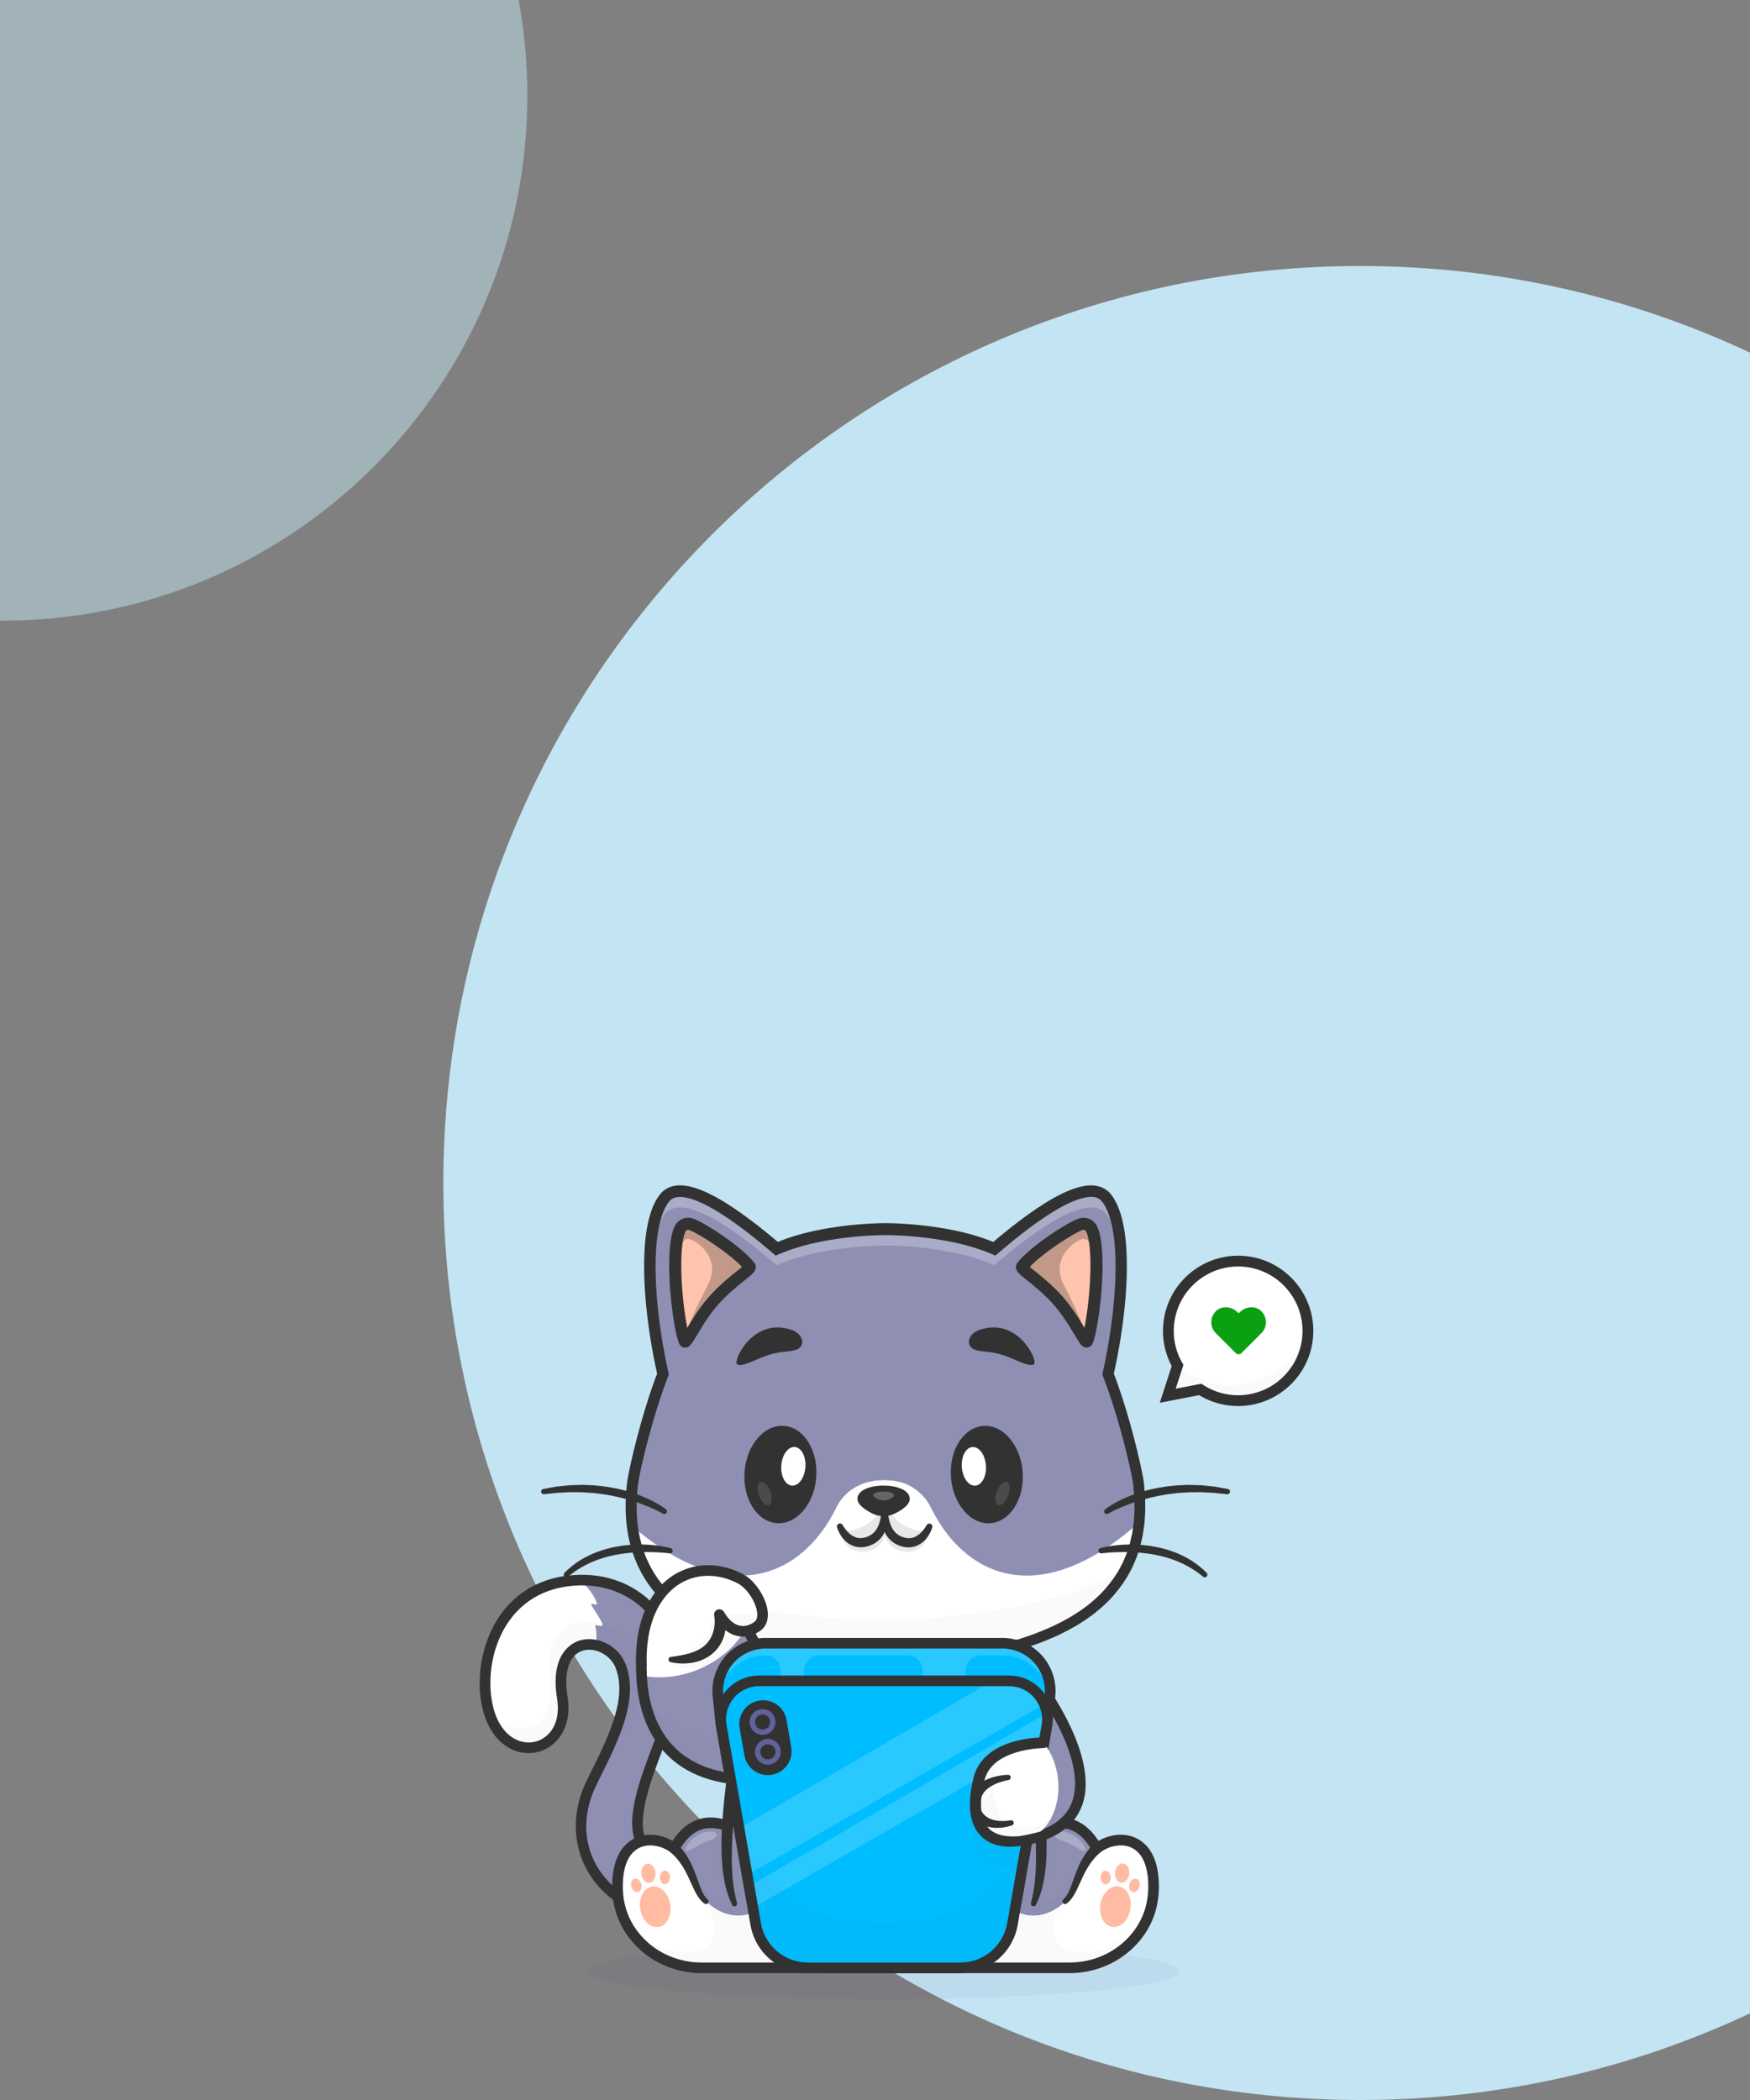 <svg width="375" height="450" viewBox="0 0 375 450" fill="none" xmlns="http://www.w3.org/2000/svg">
<rect x="0" y="0" width="375" height="450" fill="#808080" stroke="none"/>
<path fill-rule="evenodd" clip-rule="evenodd" d="M0 0V132.999C0.167 133 0.333 133 0.5 133C62.632 133 113 82.632 113 20.5C113 13.499 112.36 6.647 111.137 0H0Z" fill="#C3E4F2" fill-opacity="0.5"/>
<path fill-rule="evenodd" clip-rule="evenodd" d="M375 75.572C349.658 63.659 321.357 57 291.5 57C182.976 57 95 144.976 95 253.5C95 362.024 182.976 450 291.5 450C321.357 450 349.658 443.341 375 431.428V75.572Z" fill="#C3E4F2"/>
<g opacity="0.2">
<path opacity="0.2" d="M189.346 428.379C224.402 428.379 252.82 425.718 252.82 422.435C252.82 419.153 224.402 416.492 189.346 416.492C154.291 416.492 125.873 419.153 125.873 422.435C125.873 425.718 154.291 428.379 189.346 428.379Z" fill="#390565"/>
</g>
<path d="M157.866 406.332C142.068 415.381 127.067 407.12 124.792 394.61C124.346 392.153 124.394 389.531 125.02 386.846C125.387 385.27 125.955 383.675 126.743 382.071C127.437 380.655 128.148 379.236 128.839 377.814C131.253 372.852 133.414 367.901 133.796 363.279C133.978 361.087 133.759 358.965 132.971 356.954C132.554 355.893 131.879 354.977 131.052 354.249C130.071 353.388 128.874 352.788 127.64 352.526C127.088 352.41 126.53 352.359 125.979 352.384C122.421 352.535 119.194 355.754 120.496 363.78C122.321 375.055 110.062 378.582 105.557 368.913C105.358 368.483 105.179 368.031 105.011 367.559C104.957 367.394 104.9 367.226 104.846 367.059C102.033 358.055 105.44 342.465 119.35 339.197C119.986 339.043 120.649 338.922 121.335 338.824C122.273 338.693 123.197 338.614 124.102 338.591C125.78 338.545 127.398 338.682 128.936 338.983C140.235 341.196 147.348 352.318 143.784 366.27C141.87 373.758 134.126 387.877 137.406 394.697C138.444 396.858 141.629 398.536 145.402 398.36C145.499 398.357 145.599 398.351 145.698 398.345H145.701C148.422 398.149 151.428 396.983 154.133 394.344L157.867 406.33L157.866 406.332Z" fill="#8E8FB3"/>
<g opacity="0.15">
<path opacity="0.15" d="M157.864 406.333C142.068 415.382 127.064 407.119 124.791 394.61C126.7 400.926 137.025 405.007 145.399 398.361C145.496 398.358 145.595 398.353 145.695 398.346H145.698C148.42 398.149 151.425 396.983 154.129 394.345L157.864 406.333Z" fill="#323232"/>
</g>
<path d="M244.108 326.23C241.639 350.888 212.31 354.032 198.482 356.78H181.036C172.1 355.004 156.687 353.063 146.236 345.253C143.712 343.368 141.477 341.14 139.691 338.49C138.421 336.602 137.378 334.498 136.621 332.15C136.111 330.559 135.731 328.856 135.5 327.03C135.412 326.337 135.345 325.627 135.303 324.898C135.175 322.763 135.244 320.471 135.531 318.016C135.781 315.888 137.41 308.61 139.63 301.477C140.385 299.048 141.209 296.635 142.071 294.45C138.918 280.447 137.633 262.811 142.373 256.734C145.455 252.783 153.8 256.749 166.447 267.584C175.48 263.607 187.862 263.374 189.761 263.381C191.661 263.374 204.042 263.607 213.073 267.584C225.72 256.749 234.064 252.784 237.147 256.734C241.887 262.811 240.602 280.447 237.449 294.45C240.84 303.054 243.654 315.164 243.988 318.016C244.338 320.991 244.364 323.723 244.109 326.23H244.108Z" fill="#8E8FB3"/>
<g opacity="0.5">
<path opacity="0.5" d="M240.245 273.111C240.088 267.514 239.162 262.836 237.146 260.253C234.064 256.301 225.719 260.267 213.072 271.102C204.041 267.124 191.66 266.892 189.76 266.899C187.86 266.892 175.479 267.124 166.446 271.102C153.799 260.266 145.454 256.301 142.372 260.253C140.356 262.836 139.43 267.514 139.273 273.111C139.097 265.983 139.945 259.844 142.372 256.733C145.454 252.782 153.799 256.748 166.446 267.583C175.479 263.606 187.86 263.373 189.76 263.38C191.66 263.373 204.041 263.606 213.072 267.583C225.719 256.748 234.063 252.783 237.146 256.733C239.573 259.844 240.42 265.983 240.245 273.111Z" fill="white"/>
</g>
<path d="M244.108 326.23C241.639 350.888 212.31 354.032 198.482 356.779H181.036C172.1 355.003 156.687 353.063 146.236 345.253C143.712 343.367 141.477 341.14 139.691 338.49C138.421 336.602 137.378 334.498 136.621 332.15C136.111 330.559 135.731 328.856 135.5 327.03C156.86 345.374 172.276 337.146 179.169 323.133C181.831 317.724 187.072 317.204 189.346 317.204C191.621 317.204 196.862 317.724 199.522 323.133C206.513 337.345 222.275 345.609 244.108 326.23H244.108Z" fill="white"/>
<g opacity="0.15">
<path opacity="0.15" d="M241.694 335.198C233.9 351.739 210.417 354.406 198.483 356.778H181.037C172.101 355.002 156.688 353.062 146.237 345.252C143.713 343.366 141.478 341.139 139.692 338.489C139.001 337.461 138.376 336.371 137.828 335.209C138.956 336.33 140.167 337.365 141.445 338.32C149.401 344.267 177.071 347.254 189.757 347.254C202.443 347.254 233.548 343.31 241.694 335.198Z" fill="#323232"/>
</g>
<path d="M157.882 292.23C157.241 291.23 161.489 282.294 169.498 284.933C172.383 285.883 172.654 288.696 170.418 289.296C168.288 289.868 167.328 289.407 164.026 290.569C162.158 291.227 158.524 293.229 157.883 292.23H157.882Z" fill="#323232"/>
<path d="M221.637 292.23C222.278 291.23 218.03 282.294 210.021 284.933C207.137 285.883 206.865 288.696 209.101 289.296C211.231 289.868 212.191 289.407 215.493 290.569C217.362 291.227 220.995 293.229 221.636 292.23H221.637Z" fill="#323232"/>
<path d="M153.413 278.149C149.525 282.296 147.074 288.099 146.728 287.421C146.694 287.356 146.661 287.279 146.627 287.188C145.89 285.287 144.673 277.753 144.689 271.041C144.694 269.958 144.724 269.002 144.781 268.159C144.933 265.884 145.259 264.427 145.657 263.494C146.151 262.355 147.258 262.007 148.236 262.391C150.839 263.417 158.231 268.293 160.637 271.415C161.066 271.971 157.305 274.002 153.413 278.149Z" fill="#FFC4AD"/>
<path opacity="0.3" d="M153.414 278.149C149.525 282.296 147.074 288.099 146.728 287.421C146.694 287.356 146.661 287.278 146.627 287.188C147.497 283.666 149.888 278.803 151.72 275.287C154.224 270.486 150.79 266.661 147.809 265.515C146.787 265.12 145.57 266.8 144.781 268.16C144.933 265.885 145.258 264.428 145.657 263.495C146.151 262.355 147.257 262.007 148.236 262.392C150.839 263.417 158.231 268.294 160.637 271.416C161.065 271.971 157.304 274.002 153.413 278.15L153.414 278.149Z" fill="#323232"/>
<path d="M146.821 288.768C146.799 288.768 146.777 288.768 146.755 288.766C146.258 288.749 145.806 288.459 145.576 288.008C144.703 286.294 143.38 278.011 143.399 271.038C143.409 267.278 143.76 264.643 144.471 262.986C145.212 261.27 146.994 260.517 148.709 261.19C151.462 262.274 159.033 267.216 161.661 270.626C161.977 271.037 162.335 271.892 161.173 273.011C160.804 273.366 160.276 273.788 159.606 274.321C158.216 275.429 156.312 276.947 154.356 279.033C152.206 281.326 150.489 284.189 149.353 286.083C148.163 288.068 147.744 288.767 146.821 288.767V288.768ZM145.983 271.045C145.969 276.061 146.666 281.488 147.27 284.536C148.462 282.55 150.218 279.67 152.472 277.266C154.556 275.044 156.626 273.393 157.997 272.301C158.341 272.027 158.71 271.733 159.001 271.488C156.257 268.558 149.919 264.443 147.764 263.595C147.527 263.502 147.093 263.432 146.844 264.007C146.459 264.907 145.994 266.861 145.983 271.045V271.045Z" fill="#323232"/>
<path d="M226.241 278.149C230.129 282.296 232.58 288.099 232.927 287.421C232.96 287.356 232.994 287.279 233.028 287.188C233.764 285.287 234.981 277.753 234.965 271.041C234.96 269.958 234.931 269.002 234.873 268.159C234.721 265.884 234.396 264.427 233.997 263.494C233.503 262.355 232.397 262.007 231.418 262.391C228.815 263.417 221.423 268.293 219.017 271.415C218.589 271.971 222.35 274.002 226.241 278.149Z" fill="#FFC4AD"/>
<path opacity="0.3" d="M226.241 278.149C230.129 282.296 232.58 288.099 232.926 287.421C232.96 287.356 232.993 287.278 233.027 287.188C232.157 283.666 229.766 278.803 227.935 275.287C225.431 270.486 228.864 266.661 231.845 265.515C232.868 265.12 234.084 266.8 234.874 268.16C234.722 265.885 234.396 264.428 233.998 263.495C233.504 262.355 232.397 262.007 231.418 262.392C228.815 263.417 221.423 268.294 219.018 271.416C218.589 271.971 222.35 274.002 226.242 278.15L226.241 278.149Z" fill="#323232"/>
<path d="M232.833 288.767C231.909 288.767 231.49 288.069 230.3 286.084C229.164 284.189 227.447 281.326 225.297 279.033C223.342 276.948 221.438 275.43 220.047 274.321C219.378 273.788 218.849 273.366 218.48 273.011C217.319 271.892 217.676 271.037 217.992 270.627C220.621 267.217 228.191 262.274 230.945 261.191C232.659 260.516 234.441 261.271 235.182 262.983C235.894 264.645 236.244 267.278 236.255 271.039C236.274 278.011 234.951 286.295 234.077 288.008C233.847 288.459 233.396 288.75 232.899 288.767C232.876 288.768 232.854 288.769 232.833 288.769V288.767ZM220.653 271.488C220.945 271.733 221.313 272.027 221.658 272.301C223.027 273.393 225.098 275.044 227.182 277.266C229.437 279.67 231.193 282.549 232.384 284.536C232.988 281.488 233.684 276.061 233.671 271.045C233.66 266.862 233.196 264.907 232.809 264.005C232.562 263.432 232.127 263.502 231.891 263.595C229.735 264.443 223.398 268.558 220.654 271.488L220.653 271.488Z" fill="#323232"/>
<path d="M198.374 356.236C202.113 355.225 205.88 354.482 209.592 353.587C213.306 352.705 216.991 351.757 220.56 350.503C221.448 350.182 222.338 349.864 223.207 349.499C224.089 349.16 224.938 348.758 225.797 348.375C226.225 348.181 226.637 347.958 227.058 347.751C227.477 347.54 227.9 347.335 228.302 347.096L229.523 346.406C229.923 346.166 230.311 345.907 230.706 345.659L231.296 345.283C231.487 345.152 231.673 345.012 231.862 344.877L232.992 344.059L234.063 343.174C234.24 343.024 234.426 342.884 234.594 342.726L235.096 342.249C236.472 341.011 237.644 339.58 238.709 338.087L239.457 336.932C239.519 336.836 239.584 336.741 239.643 336.643L239.804 336.339L240.127 335.732L240.45 335.125C240.503 335.023 240.56 334.923 240.61 334.82L240.743 334.503L241.281 333.236L241.416 332.919L241.523 332.592L241.735 331.936C241.869 331.496 242.037 331.067 242.144 330.619L242.454 329.272L242.61 328.599L242.708 327.912L242.906 326.539C242.922 326.424 242.942 326.311 242.953 326.195L242.975 325.848L243.018 325.153L243.106 323.764C243.109 323.299 243.095 322.833 243.091 322.367L243.071 320.969L242.952 319.571L242.835 318.173L242.739 317.511L242.618 316.824C242.268 314.977 241.837 313.111 241.383 311.26C240.926 309.408 240.441 307.56 239.918 305.724C238.877 302.052 237.72 298.411 236.342 294.887L236.209 294.547L236.288 294.191C237.484 288.816 238.344 283.352 238.785 277.873C238.995 275.135 239.106 272.39 239.027 269.665C238.95 266.947 238.699 264.225 238.042 261.676C237.715 260.406 237.254 259.19 236.627 258.153C236.555 258.017 236.465 257.9 236.38 257.78L236.252 257.599C236.21 257.537 236.167 257.475 236.127 257.438C236.045 257.351 235.975 257.249 235.881 257.18L235.752 257.062C235.707 257.026 235.657 256.997 235.611 256.963C235.235 256.703 234.778 256.544 234.243 256.493C233.71 256.441 233.12 256.491 232.52 256.611C231.92 256.732 231.309 256.904 230.702 257.127C229.486 257.569 228.285 258.164 227.11 258.815C224.759 260.131 222.507 261.7 220.312 263.344C218.118 264.996 215.985 266.746 213.888 268.542L213.294 269.051L212.563 268.737C210.81 267.985 208.98 267.376 207.113 266.869C205.246 266.362 203.333 265.984 201.411 265.663C199.487 265.346 197.545 265.11 195.596 264.944C193.651 264.778 191.683 264.674 189.757 264.665C187.831 264.68 185.863 264.781 183.919 264.948C181.97 265.114 180.028 265.35 178.104 265.668C176.182 265.989 174.27 266.368 172.402 266.875C170.536 267.383 168.706 267.992 166.953 268.744L166.219 269.06L165.621 268.548C163.523 266.752 161.39 265.003 159.197 263.351C157.001 261.708 154.749 260.139 152.398 258.825C151.223 258.173 150.023 257.579 148.807 257.138C148.2 256.915 147.59 256.743 146.991 256.622C146.392 256.503 145.803 256.454 145.272 256.506C144.738 256.557 144.283 256.715 143.91 256.974C143.863 257.008 143.814 257.036 143.769 257.071L143.641 257.189C143.548 257.257 143.478 257.359 143.396 257.446C143.356 257.484 143.314 257.546 143.272 257.608L143.144 257.788C143.059 257.908 142.969 258.025 142.897 258.161C142.271 259.197 141.81 260.411 141.483 261.68C140.828 264.229 140.577 266.949 140.501 269.667C140.422 272.391 140.533 275.135 140.744 277.874C141.185 283.352 142.047 288.814 143.244 294.189L143.324 294.552L143.189 294.896C141.805 298.416 140.658 302.062 139.614 305.732C139.094 307.568 138.607 309.415 138.151 311.269C137.697 313.12 137.265 314.986 136.919 316.832C136.831 317.294 136.758 317.748 136.702 318.179C136.647 318.645 136.6 319.11 136.56 319.576C136.481 320.508 136.433 321.44 136.421 322.371C136.396 324.233 136.515 326.091 136.81 327.915C137.39 331.56 138.723 335.063 140.818 338.079C142.899 341.106 145.686 343.628 148.816 345.645C151.953 347.663 155.407 349.211 158.966 350.47C162.53 351.735 166.218 352.671 169.936 353.526L171.329 353.855L172.729 354.169L175.531 354.815C177.402 355.25 179.278 355.698 181.14 356.241C181.434 356.327 181.604 356.635 181.518 356.93C181.441 357.192 181.188 357.354 180.926 357.327H180.924C177.103 356.926 173.278 356.423 169.474 355.668C165.673 354.916 161.899 353.923 158.207 352.629C154.521 351.332 150.903 349.725 147.562 347.584C144.23 345.445 141.191 342.721 138.901 339.403C136.595 336.099 135.122 332.235 134.49 328.292C134.167 326.319 134.037 324.325 134.06 322.342C134.071 321.351 134.121 320.362 134.202 319.378C134.244 318.886 134.292 318.394 134.349 317.905C134.415 317.382 134.496 316.887 134.587 316.405C134.947 314.47 135.381 312.588 135.838 310.703C136.298 308.821 136.788 306.949 137.312 305.084C138.366 301.356 139.522 297.654 140.945 294.012L140.89 294.718C139.66 289.235 138.773 283.681 138.31 278.069C138.088 275.261 137.969 272.439 138.044 269.6C138.123 266.764 138.367 263.903 139.091 261.056C139.458 259.636 139.973 258.212 140.785 256.863C140.878 256.693 140.996 256.53 141.113 256.366L141.287 256.121C141.343 256.04 141.4 255.959 141.481 255.87C141.633 255.7 141.773 255.521 141.952 255.371L142.212 255.14C142.303 255.067 142.4 255.002 142.495 254.934C143.265 254.397 144.176 254.113 145.025 254.034C145.881 253.95 146.693 254.03 147.456 254.178C148.22 254.33 148.952 254.539 149.651 254.794C151.053 255.301 152.353 255.947 153.611 256.641C156.121 258.039 158.445 259.657 160.705 261.341C162.959 263.031 165.133 264.809 167.265 266.628L165.932 266.431C167.83 265.612 169.775 264.963 171.74 264.424C173.705 263.887 175.694 263.49 177.688 263.153C179.683 262.82 181.686 262.573 183.695 262.398C185.707 262.224 187.709 262.109 189.755 262.1C191.801 262.114 193.802 262.226 195.814 262.401C197.823 262.577 199.827 262.824 201.821 263.157C203.814 263.494 205.803 263.891 207.768 264.429C209.733 264.968 211.678 265.617 213.575 266.437L212.25 266.633C214.382 264.815 216.556 263.038 218.811 261.348C221.07 259.665 223.395 258.047 225.904 256.65C227.163 255.956 228.462 255.311 229.863 254.805C230.561 254.551 231.293 254.341 232.056 254.19C232.819 254.042 233.629 253.962 234.483 254.045C235.331 254.124 236.24 254.407 237.008 254.944C237.102 255.012 237.2 255.076 237.29 255.149L237.55 255.38C237.729 255.529 237.868 255.707 238.02 255.878C238.1 255.966 238.157 256.048 238.214 256.128L238.387 256.373C238.503 256.537 238.621 256.699 238.714 256.87C239.525 258.218 240.039 259.641 240.406 261.06C241.129 263.906 241.373 266.766 241.451 269.601C241.527 272.44 241.406 275.261 241.184 278.068C240.72 283.68 239.833 289.233 238.601 294.715L238.548 294.02C239.962 297.663 241.126 301.363 242.176 305.091C242.702 306.954 243.189 308.827 243.649 310.708C244.106 312.593 244.539 314.476 244.901 316.408L245.028 317.142L245.137 317.907L245.26 319.382L245.381 320.858L245.401 322.344C245.404 322.839 245.417 323.334 245.412 323.83L245.316 325.318L245.267 326.062L245.242 326.435C245.23 326.558 245.208 326.682 245.191 326.805L244.975 328.286L244.866 329.027L244.697 329.758L244.355 331.22C244.236 331.706 244.055 332.176 243.907 332.655L243.673 333.37L243.554 333.727L243.407 334.074L242.815 335.46L242.666 335.806C242.612 335.919 242.55 336.028 242.492 336.139L242.137 336.805L241.781 337.47L241.602 337.802C241.538 337.91 241.467 338.013 241.399 338.119L240.576 339.383C239.41 341.014 238.122 342.57 236.636 343.905L236.091 344.42C235.909 344.59 235.709 344.74 235.519 344.9L234.364 345.848L233.156 346.72C232.954 346.864 232.755 347.013 232.55 347.152L231.923 347.551C231.504 347.813 231.09 348.086 230.666 348.34L229.376 349.066C228.95 349.317 228.507 349.532 228.066 349.752C227.625 349.968 227.19 350.202 226.742 350.404C225.845 350.802 224.954 351.22 224.039 351.57C223.134 351.948 222.213 352.276 221.292 352.606C219.444 353.239 217.583 353.83 215.699 354.311C214.76 354.568 213.813 354.783 212.87 355.013C211.921 355.217 210.973 355.426 210.022 355.606C206.219 356.348 202.395 356.864 198.587 357.326H198.583C198.279 357.364 198.002 357.147 197.965 356.843C197.931 356.565 198.109 356.311 198.371 356.241L198.374 356.236Z" fill="#323232"/>
<path d="M199.214 327.046C199.214 327.046 199.217 332.809 194.061 332.506C190.409 332.292 189.651 329.285 189.597 329.044C189.54 329.286 188.782 332.292 185.13 332.506C179.972 332.809 179.975 327.046 179.975 327.046L189.552 319.578H189.64L199.214 327.046Z" fill="#E8E8E8"/>
<path d="M199.162 327.085C199.162 327.085 197.48 331.469 193.566 330.449C189.11 329.287 189.657 323.972 189.657 323.972H189.492C189.492 323.972 190.017 329.289 185.557 330.433C181.639 331.438 179.975 327.047 179.975 327.047C179.975 327.047 178.877 317.202 189.55 317.202C200.223 317.202 199.162 327.085 199.162 327.085Z" fill="white"/>
<path d="M198.659 328.063C197.903 329.29 196.264 331.153 193.568 330.447C189.11 329.286 189.656 323.971 189.656 323.971H189.493C189.493 323.971 190.019 329.29 185.557 330.434C182.861 331.125 181.229 329.259 180.476 328.028C181.229 328.097 182.049 328.039 182.94 327.811C190.305 325.92 189.438 318.703 189.438 318.703H189.711C189.711 318.703 188.809 325.917 196.168 327.839C197.07 328.074 197.899 328.136 198.66 328.063L198.659 328.063Z" fill="#E8E8E8"/>
<path d="M180.579 326.818C180.712 327.034 180.882 327.302 181.054 327.528C181.222 327.765 181.411 327.983 181.599 328.194C181.982 328.609 182.403 328.96 182.85 329.195C183.295 329.44 183.761 329.559 184.241 329.596C184.488 329.575 184.729 329.603 184.982 329.532C185.106 329.502 185.232 329.494 185.358 329.459L185.734 329.335C186.739 329.006 187.5 328.302 188.019 327.344C188.279 326.868 188.466 326.325 188.601 325.761C188.674 325.479 188.721 325.189 188.765 324.897C188.805 324.611 188.839 324.293 188.85 324.036L188.852 323.986C188.868 323.63 189.17 323.353 189.527 323.369C189.838 323.383 190.087 323.614 190.136 323.909C190.2 324.293 190.224 324.618 190.231 324.974C190.24 325.323 190.223 325.673 190.185 326.024C190.104 326.723 189.955 327.437 189.648 328.116C189.091 329.482 187.859 330.713 186.409 331.188L185.871 331.371C185.689 331.426 185.493 331.45 185.303 331.485C184.928 331.572 184.52 331.549 184.126 331.554C183.322 331.494 182.538 331.21 181.884 330.789C181.23 330.361 180.706 329.811 180.296 329.215C180.094 328.915 179.914 328.606 179.76 328.288C179.602 327.962 179.482 327.654 179.371 327.276C179.271 326.934 179.467 326.575 179.809 326.475C180.095 326.392 180.391 326.514 180.541 326.755L180.58 326.819L180.579 326.818Z" fill="#323232"/>
<path d="M199.766 327.316C199.653 327.694 199.532 328.002 199.373 328.326C199.218 328.645 199.037 328.953 198.834 329.252C198.422 329.845 197.896 330.394 197.24 330.819C196.585 331.237 195.8 331.518 194.995 331.575C194.601 331.568 194.193 331.589 193.818 331.501C193.628 331.465 193.433 331.439 193.251 331.384L192.714 331.2C191.266 330.718 190.039 329.482 189.487 328.114C189.182 327.434 189.036 326.72 188.958 326.02C188.922 325.669 188.905 325.319 188.916 324.97C188.924 324.614 188.95 324.289 189.015 323.905C189.075 323.553 189.409 323.316 189.761 323.376C190.067 323.428 190.287 323.688 190.299 323.988L190.301 324.037C190.311 324.294 190.344 324.613 190.382 324.898C190.426 325.19 190.471 325.481 190.543 325.763C190.675 326.328 190.861 326.871 191.119 327.349C191.633 328.309 192.392 329.016 193.396 329.349L193.771 329.474C193.897 329.51 194.023 329.519 194.147 329.549C194.399 329.621 194.641 329.594 194.887 329.616C195.367 329.581 195.834 329.463 196.279 329.22C196.727 328.986 197.15 328.638 197.534 328.224C197.723 328.015 197.913 327.797 198.082 327.56C198.255 327.335 198.426 327.068 198.559 326.853L198.598 326.79C198.787 326.487 199.185 326.394 199.488 326.583C199.74 326.74 199.846 327.043 199.766 327.315V327.316Z" fill="#323232"/>
<path d="M194.95 321.196C194.947 322.454 193.305 323.561 191.797 324.313C190.221 325.1 188.456 325.096 186.883 324.303C185.379 323.545 183.74 322.431 183.743 321.174C183.75 317.381 194.957 317.403 194.95 321.196Z" fill="#323232"/>
<g opacity="0.5">
<path opacity="0.5" d="M191.57 320.445C191.569 320.808 190.918 321.127 190.321 321.343C189.696 321.57 188.996 321.568 188.372 321.34C187.776 321.121 187.126 320.799 187.126 320.436C187.128 319.343 191.573 319.351 191.57 320.445Z" fill="white"/>
</g>
<path d="M142.037 324.342C141.824 324.22 141.577 324.088 141.338 323.966C141.101 323.838 140.857 323.718 140.611 323.602C140.368 323.481 140.122 323.367 139.87 323.262C139.618 323.157 139.376 323.035 139.122 322.933C138.113 322.521 137.098 322.124 136.058 321.797C133.984 321.134 131.867 320.589 129.709 320.26C129.172 320.159 128.626 320.124 128.086 320.047L127.273 319.945C127.002 319.914 126.728 319.907 126.456 319.886C125.911 319.853 125.366 319.818 124.821 319.775L123.18 319.756C122.083 319.707 120.992 319.838 119.894 319.865L119.482 319.883L119.072 319.928L118.253 320.019L116.61 320.188L116.571 320.192C116.259 320.224 115.98 319.997 115.947 319.685C115.917 319.388 116.122 319.121 116.411 319.068L118.08 318.763L118.917 318.616L119.336 318.543L119.759 318.497C120.322 318.434 120.887 318.379 121.452 318.327C121.735 318.305 122.018 318.263 122.301 318.258L123.153 318.232C123.721 318.217 124.289 318.194 124.858 318.187L126.565 318.252C126.849 318.268 127.134 318.27 127.418 318.297L128.268 318.385C128.833 318.45 129.404 318.488 129.965 318.588L131.651 318.875C132.211 318.983 132.765 319.123 133.32 319.252C133.879 319.37 134.421 319.553 134.971 319.707C135.52 319.861 136.057 320.058 136.594 320.251C138.743 321.042 140.796 322.019 142.691 323.409C142.944 323.595 142.999 323.95 142.813 324.203C142.64 324.439 142.319 324.502 142.072 324.36L142.036 324.339L142.037 324.342Z" fill="#323232"/>
<path d="M143.481 332.856C142.551 332.745 141.57 332.669 140.611 332.629C139.647 332.588 138.684 332.573 137.722 332.595C135.8 332.643 133.882 332.799 132.007 333.165C131.069 333.345 130.14 333.566 129.232 333.851C128.775 333.984 128.331 334.154 127.88 334.306C127.441 334.486 126.992 334.647 126.564 334.853C124.823 335.618 123.207 336.643 121.73 337.86L121.721 337.867C121.479 338.067 121.12 338.032 120.92 337.79C120.732 337.562 120.753 337.23 120.957 337.025C122.395 335.59 124.072 334.37 125.905 333.465C126.818 333.007 127.762 332.609 128.731 332.294C129.698 331.969 130.682 331.701 131.679 331.508C133.671 331.103 135.701 330.922 137.72 330.961C139.745 331.003 141.736 331.224 143.723 331.745C144.027 331.825 144.209 332.136 144.129 332.44C144.056 332.718 143.789 332.894 143.511 332.86L143.48 332.856H143.481Z" fill="#323232"/>
<path d="M236.828 323.412C238.722 322.022 240.775 321.046 242.925 320.254C243.462 320.061 243.998 319.864 244.548 319.71C245.097 319.556 245.64 319.373 246.198 319.255C246.753 319.126 247.307 318.986 247.867 318.879L249.554 318.591C250.116 318.491 250.685 318.454 251.251 318.388L252.101 318.3C252.384 318.273 252.67 318.271 252.954 318.256L254.66 318.19C255.229 318.198 255.797 318.22 256.366 318.235L257.218 318.261C257.502 318.266 257.783 318.308 258.066 318.33C258.631 318.383 259.196 318.437 259.76 318.501L260.182 318.546L260.601 318.619L261.439 318.766L263.108 319.071C263.417 319.127 263.621 319.423 263.565 319.732C263.511 320.025 263.241 320.224 262.949 320.195L262.909 320.191L261.265 320.022L260.446 319.931L260.037 319.886L259.625 319.869C258.527 319.841 257.435 319.71 256.339 319.759L254.698 319.779C254.152 319.821 253.607 319.856 253.062 319.889C252.79 319.91 252.517 319.916 252.246 319.948L251.433 320.05C250.893 320.127 250.346 320.162 249.81 320.263C247.652 320.592 245.535 321.137 243.46 321.8C242.42 322.127 241.405 322.524 240.396 322.936C240.144 323.038 239.901 323.159 239.649 323.265C239.397 323.37 239.15 323.484 238.907 323.605C238.662 323.722 238.417 323.84 238.181 323.969C237.943 324.091 237.696 324.223 237.482 324.345L237.446 324.365C237.174 324.522 236.827 324.428 236.671 324.156C236.525 323.902 236.597 323.583 236.827 323.415L236.828 323.412Z" fill="#323232"/>
<path d="M235.795 331.745C237.783 331.223 239.775 331.003 241.799 330.961C243.818 330.922 245.847 331.102 247.839 331.508C248.837 331.701 249.822 331.969 250.787 332.294C251.757 332.609 252.701 333.007 253.614 333.465C255.446 334.37 257.124 335.59 258.561 337.025C258.784 337.248 258.784 337.608 258.561 337.83C258.353 338.039 258.022 338.052 257.799 337.869L257.788 337.86C256.311 336.643 254.695 335.618 252.954 334.853C252.526 334.647 252.078 334.486 251.638 334.306C251.187 334.154 250.744 333.984 250.286 333.851C249.378 333.566 248.449 333.345 247.511 333.165C245.636 332.798 243.718 332.642 241.796 332.595C240.834 332.574 239.87 332.589 238.907 332.629C237.948 332.67 236.967 332.745 236.037 332.856L236.006 332.86C235.694 332.897 235.411 332.675 235.374 332.363C235.34 332.077 235.524 331.816 235.795 331.745H235.795Z" fill="#323232"/>
<g opacity="0.15">
<path opacity="0.15" d="M137.927 359.482C137.232 367.883 131.446 375.001 128.839 377.814C131.253 372.852 133.414 367.9 133.797 363.28C133.978 361.086 133.758 358.966 132.97 356.956C132.554 355.895 131.881 354.978 131.051 354.252C129.633 353.002 127.763 352.305 125.977 352.384C122.421 352.535 119.193 355.755 120.495 363.781C122.322 375.057 110.061 378.583 105.558 368.914C105.359 368.485 105.178 368.031 105.012 367.559C107.277 369.26 112.941 372.181 116.079 368.691C120.495 363.781 114.479 355.582 120.28 349.542C124.7 344.941 138.827 348.588 137.927 359.482Z" fill="#323232"/>
</g>
<path d="M129.052 348.409C128.941 348.526 127.508 348.153 127.548 348.309C127.715 348.995 128.025 350.38 127.639 352.526C127.63 352.524 127.625 352.524 127.616 352.524C127.508 352.498 127.403 352.478 127.295 352.464C127.201 352.447 127.107 352.435 127.013 352.424C126.94 352.416 126.863 352.407 126.786 352.401C126.717 352.395 126.646 352.39 126.575 352.387C126.376 352.376 126.177 352.376 125.978 352.384C122.42 352.535 119.193 355.754 120.495 363.78C122.321 375.055 110.061 378.582 105.556 368.913C105.358 368.483 105.178 368.031 105.01 367.559C107.277 369.26 112.939 372.181 116.079 368.691C120.495 363.78 114.477 355.581 120.279 349.541C122.125 347.622 125.656 347.138 129.084 348.017C129.129 348.196 129.126 348.332 129.052 348.409H129.052Z" fill="#686868"/>
<path d="M127.639 352.527C127.087 352.41 126.529 352.36 125.978 352.385C122.42 352.535 119.193 355.755 120.495 363.78C122.32 375.056 110.061 378.582 105.556 368.913C105.357 368.484 105.178 368.032 105.01 367.56C104.956 367.395 104.899 367.227 104.845 367.059C102.032 358.056 105.439 342.466 119.349 339.198C119.985 339.044 120.648 338.922 121.334 338.825C122.272 338.694 123.196 338.615 124.101 338.592C125.018 339.165 127.313 341.401 127.948 343.742C128.027 344.032 126.562 343.468 126.677 343.776C127.063 344.811 129.529 347.908 129.052 348.409C128.942 348.525 127.509 348.153 127.547 348.309C127.714 348.995 128.026 350.378 127.639 352.526V352.527Z" fill="white"/>
<g opacity="0.15">
<path opacity="0.15" d="M129.052 348.409C128.941 348.526 127.508 348.153 127.548 348.309C127.715 348.995 128.025 350.38 127.639 352.526C127.63 352.524 127.625 352.524 127.616 352.524C127.508 352.501 127.403 352.482 127.295 352.464C127.201 352.447 127.107 352.435 127.013 352.424C126.94 352.416 126.863 352.407 126.786 352.401C126.715 352.395 126.644 352.39 126.575 352.387C126.376 352.376 126.177 352.376 125.978 352.384C122.42 352.535 119.193 355.754 120.495 363.78C122.321 375.055 110.061 378.582 105.556 368.913C105.358 368.483 105.178 368.031 105.01 367.559C107.277 369.26 112.939 372.181 116.079 368.691C120.495 363.78 114.477 355.581 120.279 349.541C122.125 347.622 125.656 347.138 129.084 348.017C129.129 348.196 129.126 348.332 129.052 348.409H129.052Z" fill="#323232"/>
</g>
<path d="M144.375 411.267C138.808 411.267 133.593 409.355 129.571 405.582C123.064 399.475 121.552 390.051 125.72 381.572C125.982 381.038 126.248 380.502 126.513 379.966C130.422 372.065 134.464 363.896 131.911 357.371C130.86 354.684 127.625 352.958 124.99 353.679C122.004 354.495 120.743 358.204 121.618 363.6C122.671 370.102 119.389 374.166 115.669 375.309C112.016 376.431 107.155 375.037 104.527 369.393C101.77 363.472 102.32 354.78 105.864 348.255C108.118 344.106 112.605 338.906 121.177 337.7C128.758 336.634 135.773 339.003 140.427 344.2C145.455 349.816 147.08 357.964 144.886 366.554C144.322 368.76 143.275 371.504 142.166 374.408C139.553 381.256 136.3 389.778 138.428 394.204C139.083 395.567 140.921 396.699 143.109 397.085C146.65 397.712 150.378 396.417 153.338 393.532C153.788 393.093 154.508 393.103 154.946 393.553C155.385 394.003 155.376 394.723 154.925 395.161C151.435 398.563 146.983 400.081 142.713 399.325C139.782 398.807 137.354 397.222 136.377 395.189C133.825 389.882 137.127 381.23 140.04 373.597C141.125 370.754 142.15 368.07 142.681 365.99C144.684 358.148 143.245 350.759 138.731 345.717C134.592 341.095 128.308 338.993 121.493 339.952C113.859 341.026 109.867 345.65 107.862 349.34C104.269 355.954 104.502 363.951 106.588 368.431C108.639 372.835 112.29 373.967 114.999 373.134C117.573 372.342 120.263 369.466 119.371 363.963C117.772 354.093 122.808 351.916 124.39 351.483C128.141 350.458 132.556 352.774 134.03 356.541C136.949 364.002 132.68 372.631 128.552 380.974C128.287 381.508 128.024 382.042 127.762 382.575C123.987 390.252 125.278 398.431 131.128 403.921C137.728 410.115 148.001 410.673 157.299 405.344C157.845 405.032 158.539 405.221 158.851 405.765C159.164 406.31 158.975 407.005 158.43 407.317C153.821 409.959 148.978 411.266 144.375 411.266V411.267Z" fill="#323232"/>
<path d="M247.199 404.35C247.171 409.344 245.257 413.03 242.874 415.686C239.404 419.553 234.391 421.675 229.198 421.675H150.321C145.128 421.675 140.114 419.554 136.645 415.686C134.262 413.029 132.348 409.344 132.319 404.35C132.317 404.009 132.322 403.677 132.336 403.355C132.731 393.578 139.75 392.907 144.093 395.797C144.221 395.879 144.346 395.967 144.468 396.058L144.829 395.492C147.696 390.757 151.342 390.04 154.717 390.927C159.981 392.307 164.594 397.585 164.594 397.585H214.925C214.925 397.585 219.176 392.719 224.176 391.109C227.722 389.966 231.644 390.461 234.689 395.492L235.045 396.06C235.284 395.884 235.531 395.719 235.787 395.566C240.163 392.944 246.849 393.851 247.185 403.46C247.196 403.748 247.202 404.046 247.199 404.35Z" fill="#8E8FB3"/>
<g opacity="0.5">
<path opacity="0.5" d="M146.885 396.261C147.186 394.799 149.963 392.188 152.439 392.49C154.504 392.74 153.467 394.005 151.887 394.445C149.478 395.116 146.584 397.724 146.885 396.26V396.261Z" fill="white"/>
</g>
<g opacity="0.5">
<path opacity="0.5" d="M232.599 396.261C232.298 394.799 229.521 392.188 227.045 392.49C224.98 392.74 226.016 394.005 227.597 394.445C230.006 395.116 232.9 397.724 232.599 396.26V396.261Z" fill="white"/>
</g>
<g opacity="0.15">
<path opacity="0.15" d="M247.199 404.35C247.171 409.344 245.257 413.03 242.874 415.686C239.404 419.553 234.391 421.675 229.198 421.675H150.321C145.128 421.675 140.114 419.554 136.645 415.686C134.262 413.029 132.348 409.344 132.319 404.35C132.317 404.009 132.322 403.677 132.336 403.355L147.849 400.938C147.849 400.938 154.254 410.177 154.982 406.137C155.184 405.016 152.647 399.036 154.717 390.928C155.047 389.637 155.494 388.292 156.085 386.904C158.617 380.975 189.424 386.904 189.424 386.904C189.424 386.904 220.231 380.975 222.762 386.904C223.382 388.358 223.843 389.765 224.176 391.111C226.164 399.125 223.667 405.026 223.866 406.137C224.594 410.179 230.998 400.939 230.998 400.939L247.185 403.461C247.196 403.748 247.202 404.047 247.199 404.351V404.35Z" fill="#323232"/>
</g>
<path d="M247.199 404.35C247.171 409.344 245.257 413.03 242.874 415.686C239.404 419.553 234.391 421.675 229.198 421.675H150.321C145.128 421.675 140.114 419.554 136.645 415.686C134.262 413.029 132.348 409.344 132.32 404.35C132.266 393.626 139.609 392.813 144.093 395.796C148.777 400.053 148.757 405.081 151.245 407.427C158.329 414.107 167.432 409.534 168.553 397.585C168.721 395.793 168.707 393.834 168.482 391.721C166.741 375.391 189.811 383.053 189.811 383.053C189.811 383.053 212.88 375.392 211.137 391.721C210.912 393.834 210.901 395.793 211.066 397.585C212.189 409.535 221.289 414.107 228.374 407.427C230.91 405.039 230.842 399.871 235.788 395.566C240.295 392.864 247.254 393.908 247.2 404.35H247.199Z" fill="white"/>
<path d="M247.199 404.35C247.182 407.342 246.488 409.865 245.422 411.978C244.709 413.391 243.829 414.622 242.874 415.686C239.404 419.553 234.391 421.675 229.198 421.675H150.321C145.128 421.675 140.114 419.554 136.645 415.686C135.923 414.881 135.246 413.982 134.649 412.981C133.275 410.678 132.34 407.831 132.32 404.35C132.266 393.626 139.609 392.813 144.093 395.796C148.777 400.053 148.757 405.081 151.245 407.427C151.368 407.541 151.49 407.655 151.612 407.763C151.615 407.763 151.618 407.763 151.618 407.765C157.738 413.146 165.206 410.339 167.76 401.771C168.141 400.499 168.411 399.103 168.553 397.585C168.721 395.793 168.707 393.834 168.482 391.721C166.741 375.391 189.811 383.053 189.811 383.053C189.811 383.053 212.88 375.392 211.137 391.721C210.912 393.834 210.901 395.793 211.066 397.585C211.208 399.103 211.481 400.505 211.859 401.777C214.268 409.836 221.019 412.797 226.906 408.634V408.631C227.404 408.284 227.893 407.88 228.374 407.428C230.91 405.039 230.842 399.872 235.788 395.566C240.295 392.865 247.254 393.908 247.2 404.351L247.199 404.35Z" fill="white"/>
<g opacity="0.15">
<path opacity="0.15" d="M245.422 411.978C244.709 413.391 243.829 414.622 242.874 415.686C239.404 419.553 234.391 421.675 229.198 421.675H150.321C145.128 421.675 140.114 419.554 136.645 415.686C135.923 414.881 135.246 413.982 134.649 412.981C138.71 416.308 144.995 420.054 150.665 417.549C155.779 415.29 151.535 407.711 151.535 407.711C151.535 407.711 151.561 407.728 151.612 407.763C151.615 407.763 151.618 407.763 151.618 407.766C157.738 413.146 165.206 410.339 167.76 401.771C177.293 401.706 189.447 403.429 189.447 403.429C189.447 403.429 202.23 401.617 211.859 401.777C214.268 409.836 221.019 412.797 226.906 408.634C225.968 410.724 224.213 415.777 228.228 417.549C234.479 420.313 241.481 415.476 245.422 411.978V411.978Z" fill="#323232"/>
</g>
<path d="M227.897 406.984C228.593 406.336 229.052 405.392 229.44 404.388C229.827 403.378 230.169 402.31 230.58 401.243C230.988 400.175 231.466 399.102 232.079 398.083C232.687 397.062 233.424 396.099 234.27 395.228C234.708 394.777 235.429 394.765 235.88 395.204C236.331 395.642 236.342 396.363 235.904 396.814C235.882 396.837 235.86 396.858 235.836 396.878L235.82 396.893C235.052 397.562 234.357 398.321 233.748 399.167C233.136 400.011 232.618 400.943 232.146 401.921C231.669 402.899 231.242 403.924 230.741 404.959C230.482 405.476 230.213 405.996 229.869 406.497L229.607 406.87C229.509 406.991 229.403 407.107 229.301 407.225L229.147 407.4C229.092 407.456 229.028 407.507 228.969 407.56L228.607 407.872C228.37 408.077 228.011 408.051 227.807 407.814C227.606 407.582 227.627 407.236 227.848 407.028L227.896 406.984H227.897Z" fill="#323232"/>
<path d="M150.891 407.872L150.529 407.56C150.47 407.507 150.407 407.456 150.351 407.4L150.197 407.224C150.095 407.107 149.989 406.99 149.891 406.87L149.629 406.497C149.284 405.996 149.016 405.476 148.757 404.959C148.255 403.924 147.829 402.898 147.352 401.921C146.88 400.942 146.362 400.011 145.75 399.167C145.141 398.321 144.445 397.562 143.678 396.893L143.663 396.88C143.19 396.466 143.14 395.747 143.553 395.272C143.966 394.799 144.686 394.749 145.16 395.162C145.184 395.183 145.208 395.205 145.229 395.227C146.074 396.098 146.811 397.061 147.42 398.083C148.033 399.102 148.511 400.175 148.918 401.243C149.329 402.31 149.672 403.378 150.059 404.388C150.447 405.391 150.905 406.335 151.601 406.984L151.648 407.028C151.878 407.241 151.89 407.601 151.676 407.829C151.468 408.053 151.12 408.07 150.89 407.872L150.891 407.872Z" fill="#323232"/>
<path d="M229.198 422.814H150.322C144.724 422.814 139.431 420.492 135.799 416.445C132.761 413.061 131.208 408.994 131.184 404.356C131.149 397.762 133.739 395.06 135.917 393.955C138.347 392.722 141.46 392.944 144.124 394.474C146.082 391.433 148.573 389.751 151.518 389.494C157.616 388.962 163.588 394.842 165.097 396.448H214.422C215.932 394.842 221.904 388.962 228.001 389.494C230.94 389.751 233.425 391.425 235.395 394.474C238.059 392.943 241.172 392.722 243.602 393.954C245.78 395.058 248.371 397.76 248.336 404.355C248.312 408.993 246.759 413.061 243.721 416.445C240.089 420.492 234.795 422.813 229.198 422.813V422.814ZM139.351 395.443C138.489 395.443 137.664 395.62 136.947 395.984C134.642 397.153 133.436 400.043 133.458 404.343C133.48 408.408 134.837 411.968 137.491 414.925C140.693 418.493 145.369 420.538 150.321 420.538H229.198C234.15 420.538 238.826 418.492 242.028 414.925C244.683 411.968 246.04 408.408 246.061 404.343C246.084 400.042 244.878 397.151 242.572 395.982C240.615 394.99 237.862 395.388 235.722 396.974L234.733 397.706L233.725 396.094C232.104 393.417 230.116 391.964 227.807 391.761C222.052 391.256 215.841 398.264 215.779 398.335L215.439 398.723H164.079L163.738 398.334C163.677 398.264 157.465 391.256 151.711 391.761C149.402 391.964 147.414 393.417 145.802 396.08L144.77 397.696L143.791 396.972C142.437 395.97 140.838 395.443 139.351 395.443L139.351 395.443Z" fill="#323232"/>
<path d="M160.792 381.435C142.648 381.088 137.953 369.069 137.467 359.045C137.282 355.277 137.691 351.791 138.206 349.311L159.398 345.987C159.634 346.706 159.938 347.4 160.302 348.066C164.176 355.198 174.507 359.265 174.507 359.265C174.507 359.265 185.755 381.916 160.792 381.435V381.435Z" fill="#8E8FB3"/>
<g opacity="0.15">
<path opacity="0.15" d="M160.792 381.434C145.552 381.144 139.799 372.616 138.062 363.953C141.434 368.956 147.353 372.701 157.362 372.892C172.224 373.179 174.252 365.265 173.459 358.812C174.118 359.11 174.508 359.264 174.508 359.264C174.508 359.264 185.756 381.915 160.792 381.434Z" fill="#323232"/>
</g>
<path d="M160.302 348.065C158.459 351.876 155.263 354.91 151.492 356.878C147.181 359.128 142.122 359.992 137.467 359.045C137.282 355.277 137.691 351.791 138.206 349.311L159.398 345.987C159.56 346.484 159.756 346.967 159.981 347.44C160.083 347.65 160.189 347.861 160.302 348.066V348.065Z" fill="white"/>
<g opacity="0.15">
<path opacity="0.15" d="M160.303 348.065C158.46 351.876 155.263 354.91 151.493 356.878C151.484 356.884 151.476 356.887 151.467 356.889C148.933 358.018 144.855 357.995 143.721 355.613C142.839 353.756 154.61 349.342 159.982 347.439C160.084 347.65 160.19 347.86 160.303 348.065H160.303Z" fill="#323232"/>
</g>
<path d="M161.557 382.581C161.297 382.581 161.036 382.578 160.77 382.573C152.166 382.408 145.685 379.671 141.507 374.439C134.203 365.292 136.547 351.71 137.091 349.079C137.218 348.464 137.82 348.068 138.435 348.196C139.05 348.323 139.446 348.925 139.319 349.54C138.811 351.995 136.616 364.666 143.285 373.019C147.021 377.697 152.918 380.146 160.813 380.297C167.7 380.433 172.277 378.773 174.429 375.374C177.66 370.274 174.705 362.538 173.759 360.358C170.895 360.105 160.782 358.35 158.285 346.214C158.158 345.599 158.555 344.998 159.17 344.871C159.786 344.744 160.387 345.14 160.514 345.756C163.027 357.968 173.971 358.125 174.5 358.125H174.505L175.211 358.124L175.528 358.757C175.746 359.195 180.802 369.563 176.351 376.591C173.834 380.566 168.858 382.579 161.557 382.579V382.581Z" fill="#323232"/>
<path d="M162.348 348.457C160.053 350.186 156.612 350.266 154.152 345.986C154.788 348.315 154.467 355.598 144.773 355.635C144.434 355.638 144.084 355.629 143.72 355.612L137.427 356.551C136.986 339.326 148.765 333.095 158.676 338.319C160.365 339.209 161.983 341.251 162.82 343.321C163.644 345.361 163.712 347.428 162.348 348.458V348.457Z" fill="white"/>
<g opacity="0.15">
<path opacity="0.15" d="M162.348 348.457C160.053 350.186 156.612 350.266 154.151 345.986C154.788 348.315 154.467 355.598 144.772 355.635C146.433 354.918 149.59 353.241 151.401 350.235C152.761 347.974 152.914 345.62 153.309 345.384C154.183 344.858 161.779 348.068 162.819 343.322C163.644 345.361 163.712 347.428 162.348 348.458V348.457Z" fill="#323232"/>
</g>
<path d="M136.29 356.581C136.232 354.14 136.408 351.673 136.911 349.245C137.429 346.825 138.292 344.433 139.653 342.289C141.013 340.157 142.874 338.265 145.162 337.043C147.436 335.807 150.07 335.258 152.631 335.425C153.913 335.503 155.177 335.749 156.391 336.134C156.691 336.238 156.996 336.332 157.292 336.446L158.172 336.809L159.026 337.223C159.163 337.286 159.319 337.373 159.476 337.464C159.634 337.551 159.772 337.653 159.921 337.747C161.057 338.545 161.925 339.538 162.655 340.612C163.374 341.693 163.955 342.866 164.298 344.175C164.464 344.832 164.569 345.526 164.542 346.269C164.502 347.005 164.327 347.83 163.819 348.544C163.702 348.725 163.552 348.883 163.405 349.042C163.329 349.119 163.244 349.186 163.164 349.257L163.04 349.36L162.93 349.437L162.494 349.734L162.03 349.995C161.396 350.319 160.7 350.551 159.971 350.651C158.51 350.857 156.945 350.421 155.812 349.581C154.651 348.758 153.809 347.674 153.166 346.553L155.25 345.687V345.689C155.381 346.118 155.46 346.52 155.503 346.924C155.547 347.327 155.569 347.729 155.553 348.129C155.54 348.93 155.402 349.726 155.177 350.505C154.945 351.281 154.593 352.034 154.134 352.72C153.671 353.403 153.102 354.018 152.457 354.524C151.811 355.027 151.1 355.423 150.37 355.729C149.634 356.026 148.88 356.22 148.125 356.338C146.615 356.557 145.119 356.495 143.695 356.181C143.383 356.113 143.187 355.805 143.255 355.493C143.309 355.251 143.508 355.078 143.74 355.046H143.747C145.123 354.858 146.449 354.656 147.687 354.302C148.917 353.943 150.059 353.436 150.938 352.663C151.825 351.907 152.458 350.912 152.804 349.781C152.981 349.217 153.089 348.622 153.132 348.021C153.171 347.429 153.154 346.797 153.055 346.287V346.286L153.044 346.238C152.902 345.627 153.283 345.016 153.894 344.875C154.395 344.759 154.896 344.994 155.138 345.419C155.669 346.352 156.338 347.169 157.118 347.718C157.305 347.872 157.518 347.959 157.717 348.081C157.929 348.16 158.134 348.265 158.353 348.308C158.782 348.419 159.227 348.465 159.673 348.395C160.118 348.332 160.562 348.188 160.984 347.974L161.295 347.8L161.592 347.596L161.665 347.545L161.71 347.504C161.74 347.477 161.774 347.454 161.802 347.425C161.852 347.363 161.913 347.311 161.953 347.24C162.144 346.986 162.244 346.604 162.269 346.166C162.286 345.722 162.221 345.232 162.095 344.741C161.839 343.754 161.361 342.768 160.767 341.88C160.17 340.995 159.438 340.183 158.629 339.618C158.527 339.555 158.427 339.479 158.324 339.425C158.224 339.367 158.123 339.308 157.99 339.247L157.244 338.885L156.48 338.57C156.223 338.471 155.961 338.391 155.702 338.3C154.656 337.97 153.577 337.76 152.494 337.694C150.327 337.555 148.143 338.014 146.245 339.042C144.337 340.061 142.759 341.653 141.574 343.507C140.39 345.371 139.609 347.506 139.137 349.715C138.679 351.931 138.511 354.224 138.565 356.521V356.525C138.58 357.154 138.083 357.674 137.455 357.689C136.827 357.704 136.306 357.207 136.291 356.579L136.29 356.581Z" fill="#323232"/>
<path d="M221.461 407.958C224.96 399.098 222.247 383.551 219.875 366.95H158.974C156.601 383.55 153.888 399.097 157.388 407.958" fill="#8E8FB3"/>
<g opacity="0.15">
<path opacity="0.15" d="M221.061 407.958C224.561 399.098 221.848 383.551 219.476 366.95H158.574C156.202 383.55 153.488 399.097 156.989 407.958" fill="#323232"/>
</g>
<path d="M220.932 407.75C221.781 404.505 222.012 401.156 222.012 397.774L221.963 395.233C221.919 394.384 221.894 393.536 221.835 392.686C221.768 391.836 221.716 390.987 221.637 390.137L221.394 387.585C221.038 384.182 220.576 380.777 220.113 377.367L219.419 372.246C219.189 370.537 218.957 368.826 218.75 367.112L219.876 368.088H158.975L160.101 367.112C159.893 368.827 159.659 370.537 159.431 372.246L158.734 377.367C158.269 380.777 157.803 384.181 157.446 387.584C157.081 390.986 156.832 394.391 156.811 397.775C156.799 401.156 157.027 404.519 157.918 407.75L157.93 407.792C158.013 408.094 157.835 408.407 157.533 408.491C157.256 408.567 156.97 408.425 156.86 408.168C156.684 407.76 156.505 407.351 156.335 406.936C156.254 406.728 156.153 406.523 156.087 406.311L155.892 405.672C155.767 405.245 155.625 404.818 155.518 404.385L155.243 403.082L155.111 402.427L155.021 401.77L154.845 400.454C154.759 399.575 154.704 398.697 154.646 397.816C154.633 396.94 154.603 396.06 154.604 395.184C154.625 394.31 154.635 393.433 154.674 392.561C154.723 391.69 154.758 390.817 154.819 389.948C154.886 389.08 154.946 388.211 155.026 387.345C155.338 383.881 155.784 380.444 156.269 377.021C156.512 375.309 156.768 373.601 157.038 371.897C157.306 370.192 157.564 368.488 157.85 366.789L157.99 365.812H220.862L221.003 366.789C221.288 368.489 221.547 370.193 221.815 371.898C222.085 373.602 222.345 375.309 222.586 377.021C223.073 380.444 223.524 383.88 223.837 387.344L224.049 389.946C224.11 390.815 224.145 391.689 224.194 392.56C224.234 393.432 224.241 394.309 224.266 395.183C224.277 396.06 224.249 396.94 224.233 397.817C224.182 398.697 224.135 399.577 224.041 400.456L223.87 401.775L223.776 402.432L223.642 403.087C223.555 403.523 223.459 403.958 223.364 404.391C223.252 404.823 223.115 405.252 222.983 405.678L222.784 406.316C222.718 406.528 222.615 406.733 222.531 406.94C222.357 407.354 222.174 407.763 221.992 408.168C221.863 408.455 221.527 408.583 221.24 408.454C220.983 408.338 220.854 408.055 220.923 407.791L220.934 407.75H220.932Z" fill="#323232"/>
<path d="M220.12 357.394C220.12 357.394 246.821 390.015 218.453 394.516L220.12 357.394Z" fill="#8E8FB3"/>
<path d="M217.254 395.857L219.117 354.372L221.001 356.673C221.624 357.435 236.222 375.464 231.816 387.038C230.066 391.635 225.631 394.528 218.631 395.639L217.254 395.857ZM221.115 360.602L219.654 393.141C224.988 392.038 228.361 389.717 229.689 386.23C232.743 378.214 224.879 365.848 221.115 360.602H221.115Z" fill="#323232"/>
<path d="M199.943 421.676H178.946C170.054 421.676 162.45 415.28 160.928 406.519L154.444 369.184L153.853 363.387C153.238 357.362 157.966 352.127 164.022 352.127H214.826C220.898 352.127 225.631 357.389 224.991 363.427L224.298 369.97L217.962 406.513C216.442 415.277 208.837 421.676 199.943 421.676Z" fill="#00BDFF"/>
<g opacity="0.4">
<path opacity="0.4" d="M224.992 363.427L224.966 363.657C224.335 358.677 220.08 354.736 214.825 354.736H210.102C208.374 354.736 206.973 356.137 206.973 357.865V363.658H197.674V357.865C197.674 356.137 196.273 354.736 194.546 354.736H175.523C173.741 354.736 172.295 356.181 172.295 357.964V363.658H167.25V357.964C167.25 356.182 165.805 354.736 164.022 354.736C158.767 354.736 154.512 358.678 153.881 363.657L153.853 363.387C153.239 357.361 157.965 352.128 164.022 352.128H214.825C220.896 352.128 225.632 357.39 224.992 363.426V363.427Z" fill="white"/>
</g>
<path d="M199.943 422.814H178.946C169.477 422.814 161.428 416.043 159.807 406.713L153.323 369.378C153.318 369.352 153.315 369.326 153.312 369.299L152.721 363.502C152.395 360.311 153.441 357.116 155.591 354.735C157.741 352.355 160.814 350.99 164.022 350.99H214.826C218.042 350.99 221.121 352.361 223.271 354.752C225.422 357.144 226.461 360.349 226.123 363.547L225.429 370.091C225.427 370.116 225.423 370.14 225.419 370.165L219.083 406.708C217.464 416.041 209.415 422.815 199.943 422.815L199.943 422.814ZM155.571 369.028L162.049 406.324C163.48 414.561 170.586 420.539 178.947 420.539H199.943C208.306 420.539 215.413 414.559 216.841 406.319L223.171 369.813L223.86 363.307C224.132 360.75 223.301 358.186 221.58 356.274C219.86 354.361 217.398 353.265 214.826 353.265H164.022C161.456 353.265 158.999 354.356 157.28 356.26C155.561 358.164 154.724 360.719 154.984 363.271L155.571 369.028Z" fill="#323232"/>
<path d="M224.298 369.971L223.781 372.954L222.734 378.992L220.129 394.013L219.072 400.107L216.961 412.281C216.02 417.71 211.308 421.675 205.797 421.675H173.098C167.587 421.675 162.875 417.71 161.933 412.281L161.339 408.849L160.534 404.205L160.113 401.781L158.78 394.089L158.379 391.786L154.596 369.971C153.616 364.894 157.506 360.182 162.676 360.182H216.22C219.669 360.182 222.545 362.278 223.79 365.179C224.046 365.776 224.234 366.408 224.339 367.065C224.495 367.997 224.493 368.975 224.299 369.971H224.298Z" fill="#00BDFF"/>
<g opacity="0.15">
<path opacity="0.15" d="M222.734 378.992L220.129 394.013L219.072 400.107L216.961 412.281C216.02 417.71 211.308 421.675 205.797 421.675H173.098C167.587 421.675 162.875 417.71 161.933 412.281L158.78 394.089C162.812 402.612 171.361 412.119 189.425 412.128H189.448C203.132 412.122 211.357 406.665 216.291 400.311C210.359 400.177 206.727 396.046 208.346 384.36C209.278 377.628 219.653 378.57 222.736 378.991L222.734 378.992Z" fill="#323232"/>
</g>
<g opacity="0.4">
<path opacity="0.4" d="M224.299 369.971L223.781 372.954L161.339 408.849L160.534 404.205L224.338 367.065C224.495 367.997 224.492 368.976 224.299 369.971Z" fill="white"/>
</g>
<g opacity="0.4">
<path opacity="0.4" d="M223.79 365.179L160.113 401.782L158.779 394.09L158.378 391.786L212.67 360.183H216.22C219.669 360.183 222.545 362.279 223.79 365.18L223.79 365.179Z" fill="white"/>
</g>
<path d="M205.796 422.814H173.097C167.017 422.814 161.85 418.466 160.811 412.475L153.474 370.165C152.946 367.432 153.665 364.612 155.45 362.448C157.236 360.285 159.868 359.044 162.674 359.044H216.218C219.023 359.044 221.656 360.285 223.441 362.448C225.227 364.611 225.946 367.432 225.413 370.186L218.081 412.475C217.042 418.466 211.875 422.814 205.794 422.814H205.796ZM162.674 361.319C160.55 361.319 158.557 362.258 157.205 363.897C155.853 365.534 155.309 367.669 155.712 369.755L163.052 412.086C163.901 416.984 168.126 420.539 173.097 420.539H205.795C210.766 420.539 214.99 416.984 215.839 412.086L223.176 369.776C223.583 367.67 223.038 365.534 221.687 363.897C220.335 362.259 218.341 361.319 216.218 361.319H162.674Z" fill="#323232"/>
<path d="M225.27 389.545C223.877 392.218 221.562 394.152 218.454 394.516C211.276 395.353 207.207 391.286 209.814 381.116C210.534 378.309 212.53 376.529 214.791 375.403C218.798 373.398 223.627 373.443 223.627 373.443C227.347 378.138 227.677 384.939 225.27 389.545Z" fill="white"/>
<g opacity="0.15">
<path opacity="0.15" d="M225.27 389.545C223.877 392.219 221.562 394.152 218.454 394.517C211.276 395.353 207.207 391.286 209.814 381.117C210.534 378.31 212.53 376.53 214.791 375.404C213.315 378.901 211.87 384.259 214.199 388.676C216.278 392.618 221.795 392.367 225.27 389.546L225.27 389.545Z" fill="#323232"/>
</g>
<path d="M223.616 374.581C220.352 374.698 216.842 375.414 214.187 377.125C212.867 377.987 211.824 379.146 211.27 380.536C211.202 380.71 211.138 380.886 211.083 381.066C211.029 381.247 210.98 381.419 210.931 381.635C210.831 382.047 210.732 382.459 210.65 382.872C210.482 383.697 210.344 384.525 210.278 385.347C210.137 386.984 210.221 388.632 210.758 390.025C211.018 390.724 211.418 391.326 211.907 391.832C212.408 392.328 213.019 392.711 213.71 392.981C215.097 393.511 216.756 393.607 218.385 393.463C218.746 393.422 219.184 393.34 219.598 393.258C220.017 393.174 220.441 393.089 220.861 392.996C221.282 392.902 221.701 392.803 222.111 392.696L222.713 392.531C222.906 392.476 223.1 392.41 223.221 392.363L223.293 392.335C223.76 392.153 224.287 392.384 224.47 392.851C224.641 393.291 224.444 393.785 224.032 393.994C223.754 394.134 223.533 394.218 223.308 394.303C223.084 394.387 222.866 394.461 222.648 394.53C222.212 394.67 221.78 394.798 221.346 394.921C220.912 395.042 220.477 395.161 220.037 395.266C219.59 395.37 219.165 395.471 218.653 395.551C217.711 395.685 216.776 395.769 215.805 395.715C214.839 395.666 213.852 395.496 212.892 395.146C211.933 394.801 211.014 394.233 210.258 393.493C209.511 392.745 208.927 391.839 208.564 390.889C207.822 388.978 207.753 387.007 207.893 385.149C207.963 384.213 208.11 383.298 208.287 382.396C208.374 381.944 208.477 381.497 208.588 381.054C208.637 380.841 208.707 380.588 208.78 380.348C208.856 380.107 208.942 379.868 209.036 379.633C209.418 378.691 209.966 377.814 210.628 377.057C211.289 376.298 212.059 375.657 212.874 375.124C214.51 374.056 216.308 373.403 218.113 372.971C219.018 372.756 219.928 372.596 220.843 372.484C221.301 372.427 221.759 372.384 222.22 372.354C222.689 372.325 223.127 372.305 223.637 372.307C224.265 372.311 224.771 372.823 224.767 373.451C224.764 374.062 224.278 374.558 223.673 374.58L223.616 374.582V374.581Z" fill="#323232"/>
<path d="M216.079 381.448C215.43 381.554 214.736 381.736 214.097 381.963C213.455 382.193 212.836 382.472 212.284 382.819C211.73 383.161 211.249 383.573 210.882 384.032C210.703 384.265 210.553 384.508 210.433 384.757C210.317 385.01 210.237 385.273 210.178 385.539L210.177 385.546C210.04 386.16 209.431 386.548 208.816 386.411C208.201 386.274 207.813 385.666 207.95 385.05C207.961 385.004 207.976 384.953 207.991 384.91C208.146 384.484 208.34 384.073 208.583 383.696C208.83 383.321 209.114 382.981 209.423 382.678C210.049 382.081 210.761 381.638 211.489 381.31C212.218 380.977 212.967 380.756 213.717 380.593C214.475 380.436 215.208 380.339 216.002 380.314C216.316 380.304 216.578 380.551 216.588 380.864C216.597 381.153 216.389 381.398 216.111 381.443L216.08 381.448L216.079 381.448Z" fill="#323232"/>
<path d="M216.846 391.158C216.085 391.411 215.359 391.558 214.582 391.641C213.812 391.717 213.016 391.709 212.21 391.568C211.408 391.418 210.588 391.128 209.863 390.628C209.131 390.14 208.532 389.448 208.092 388.698L208.088 388.691C207.77 388.147 207.953 387.449 208.496 387.131C209.039 386.813 209.738 386.996 210.056 387.539C210.08 387.58 210.104 387.628 210.122 387.67C210.344 388.195 210.647 388.669 211.07 389.045C211.486 389.428 212.018 389.712 212.61 389.908C213.206 390.097 213.858 390.198 214.525 390.218C215.185 390.239 215.894 390.186 216.522 390.066L216.559 390.059C216.867 390 217.165 390.202 217.224 390.51C217.278 390.794 217.112 391.068 216.845 391.156L216.846 391.158Z" fill="#323232"/>
<path d="M159.607 370.125L160.643 375.977C160.978 377.863 162.617 379.238 164.532 379.238C166.98 379.238 168.839 377.033 168.425 374.62L167.421 368.768C167.096 366.872 165.452 365.486 163.529 365.486H163.496C161.039 365.486 159.178 367.705 159.607 370.124V370.125Z" fill="#323232"/>
<path d="M164.533 380.375C162.062 380.375 159.955 378.609 159.524 376.175L158.488 370.323C158.224 368.838 158.63 367.323 159.599 366.168C160.568 365.012 161.989 364.349 163.497 364.349H163.53C166.015 364.349 168.124 366.127 168.543 368.576L169.547 374.428C169.801 375.91 169.391 377.418 168.422 378.567C167.454 379.716 166.036 380.375 164.533 380.375H164.533ZM160.728 369.927L161.764 375.779C162.002 377.124 163.167 378.1 164.533 378.1C165.364 378.1 166.147 377.736 166.683 377.1C167.219 376.465 167.445 375.631 167.305 374.813L166.301 368.961C166.069 367.607 164.903 366.625 163.53 366.625H163.497C162.663 366.625 161.878 366.991 161.342 367.63C160.807 368.268 160.582 369.106 160.728 369.927H160.728Z" fill="#323232"/>
<path d="M163.411 371.192C164.621 371.192 165.602 370.211 165.602 369C165.602 367.79 164.621 366.809 163.411 366.809C162.201 366.809 161.22 367.79 161.22 369C161.22 370.211 162.201 371.192 163.411 371.192Z" fill="#323232"/>
<path d="M163.989 369.13C164.065 368.806 163.864 368.482 163.54 368.405C163.216 368.329 162.892 368.529 162.815 368.853C162.739 369.177 162.939 369.502 163.263 369.579C163.588 369.655 163.912 369.454 163.989 369.13Z" fill="#323232"/>
<path d="M163.411 371.76C161.89 371.76 160.651 370.522 160.651 369C160.651 367.479 161.89 366.24 163.411 366.24C164.933 366.24 166.172 367.479 166.172 369C166.172 370.522 164.933 371.76 163.411 371.76ZM163.411 367.377C162.517 367.377 161.789 368.105 161.789 369C161.789 369.894 162.517 370.622 163.411 370.622C164.306 370.622 165.034 369.894 165.034 369C165.034 368.105 164.306 367.377 163.411 367.377Z" fill="#61619B"/>
<path d="M166.723 375.749C166.916 374.555 166.105 373.429 164.911 373.235C163.716 373.041 162.591 373.852 162.397 375.047C162.203 376.241 163.014 377.367 164.209 377.561C165.403 377.755 166.529 376.944 166.723 375.749Z" fill="#323232"/>
<path d="M164.549 378.151C163.027 378.151 161.789 376.912 161.789 375.391C161.789 373.869 163.027 372.631 164.549 372.631C166.07 372.631 167.309 373.869 167.309 375.391C167.309 376.912 166.07 378.151 164.549 378.151ZM164.549 373.768C163.654 373.768 162.926 374.496 162.926 375.391C162.926 376.286 163.654 377.013 164.549 377.013C165.443 377.013 166.171 376.286 166.171 375.391C166.171 374.496 165.443 373.768 164.549 373.768Z" fill="#61619B"/>
<path d="M174.911 316.533C175.334 310.777 172.237 305.859 167.994 305.547C163.751 305.236 159.968 309.649 159.546 315.405C159.123 321.16 162.22 326.079 166.463 326.391C170.706 326.702 174.488 322.289 174.911 316.533Z" fill="#323232"/>
<path d="M172.585 314.396C172.753 312.111 171.733 310.173 170.306 310.069C168.879 309.964 167.586 311.731 167.418 314.017C167.25 316.302 168.271 318.239 169.698 318.344C171.125 318.449 172.418 316.681 172.585 314.396Z" fill="white"/>
<g opacity="0.35">
<path opacity="0.35" d="M164.776 322.533C165.445 322.283 165.57 320.968 165.056 319.598C164.541 318.227 163.583 317.319 162.915 317.57C162.246 317.82 162.121 319.135 162.635 320.505C163.15 321.876 164.108 322.784 164.776 322.533Z" fill="white"/>
</g>
<path d="M212.224 326.401C216.467 326.089 219.564 321.171 219.141 315.415C218.718 309.659 214.936 305.246 210.693 305.558C206.45 305.869 203.353 310.788 203.776 316.544C204.198 322.299 207.981 326.713 212.224 326.401Z" fill="#323232"/>
<path d="M208.989 318.354C210.416 318.25 211.437 316.312 211.269 314.027C211.101 311.742 209.808 309.974 208.382 310.079C206.955 310.184 205.934 312.121 206.102 314.406C206.27 316.692 207.562 318.459 208.989 318.354Z" fill="white"/>
<g opacity="0.35">
<path opacity="0.35" d="M216.048 320.485C216.562 319.114 216.437 317.8 215.769 317.549C215.1 317.299 214.142 318.206 213.628 319.577C213.114 320.948 213.239 322.262 213.907 322.513C214.575 322.763 215.534 321.855 216.048 320.485Z" fill="white"/>
</g>
<path d="M141.128 412.931C142.905 412.635 144.022 410.455 143.624 408.061C143.225 405.667 141.462 403.966 139.685 404.262C137.909 404.558 136.791 406.738 137.19 409.132C137.588 411.526 139.351 413.226 141.128 412.931Z" fill="#FFBCA3"/>
<path d="M143.582 402.316C143.602 401.505 143.13 400.835 142.528 400.82C141.926 400.806 141.422 401.451 141.402 402.262C141.382 403.073 141.854 403.743 142.456 403.758C143.058 403.772 143.562 403.127 143.582 402.316Z" fill="#FFBCA3"/>
<path d="M139.136 403.456C139.976 403.382 140.575 402.403 140.475 401.271C140.374 400.139 139.612 399.281 138.772 399.356C137.932 399.431 137.332 400.409 137.433 401.541C137.533 402.673 138.296 403.531 139.136 403.456Z" fill="#FFBCA3"/>
<path d="M136.752 405.441C137.338 405.274 137.63 404.498 137.405 403.708C137.179 402.919 136.521 402.415 135.935 402.582C135.349 402.75 135.057 403.525 135.283 404.315C135.509 405.104 136.167 405.608 136.752 405.441Z" fill="#FFBCA3"/>
<path d="M242.234 409.107C242.632 406.713 241.515 404.533 239.738 404.237C237.962 403.942 236.198 405.643 235.8 408.036C235.402 410.43 236.519 412.61 238.296 412.906C240.072 413.202 241.836 411.501 242.234 409.107Z" fill="#FFBCA3"/>
<path d="M236.966 403.792C237.568 403.777 238.039 403.108 238.02 402.297C238 401.486 237.496 400.84 236.894 400.855C236.292 400.87 235.82 401.539 235.84 402.35C235.859 403.161 236.364 403.807 236.966 403.792Z" fill="#FFBCA3"/>
<path d="M241.981 401.51C242.081 400.377 241.482 399.399 240.642 399.325C239.802 399.25 239.039 400.107 238.939 401.24C238.838 402.372 239.438 403.35 240.278 403.425C241.118 403.499 241.88 402.642 241.981 401.51Z" fill="#FFBCA3"/>
<path d="M244.162 404.314C244.387 403.524 244.095 402.748 243.509 402.581C242.923 402.414 242.265 402.918 242.04 403.707C241.814 404.497 242.106 405.272 242.692 405.44C243.278 405.607 243.936 405.103 244.162 404.314Z" fill="#FFBCA3"/>
<path d="M252.338 292.603C250.769 289.862 250.051 286.605 250.495 283.232C251.575 275.046 259.087 269.285 267.273 270.365C275.46 271.445 281.22 278.956 280.14 287.143C279.06 295.329 271.549 301.09 263.362 300.01C261.085 299.709 258.997 298.91 257.19 297.738L250.23 299.09L252.338 292.603Z" fill="white"/>
<g opacity="0.5">
<path opacity="0.5" d="M266.896 273.216C259.249 272.207 252.193 277.169 250.416 284.499C250.429 283.972 250.467 283.442 250.537 282.907C251.617 274.721 259.129 268.96 267.315 270.04C275.502 271.12 281.262 278.632 280.182 286.818C280.111 287.355 280.012 287.881 279.887 288.395C280.076 280.851 274.546 274.226 266.896 273.216Z" fill="white"/>
</g>
<path d="M265.328 301.296C264.629 301.296 263.923 301.251 263.211 301.157C260.973 300.862 258.873 300.123 256.962 298.961L248.523 300.6L251.082 292.722C249.506 289.754 248.906 286.433 249.348 283.081C250.509 274.275 258.619 268.056 267.424 269.218C276.229 270.379 282.448 278.488 281.287 287.293C280.219 295.387 273.281 301.296 265.328 301.296V301.296ZM257.427 296.515L257.819 296.769C259.545 297.889 261.461 298.593 263.513 298.864C271.054 299.859 277.999 294.533 278.993 286.992C279.988 279.451 274.662 272.507 267.121 271.513C259.58 270.518 252.636 275.843 251.641 283.384C251.243 286.402 251.831 289.391 253.341 292.03L253.595 292.474L251.935 297.582L257.427 296.515V296.515Z" fill="#323232"/>
<g opacity="0.15">
<path opacity="0.15" d="M252.258 292.457C256.251 296.038 261.846 297.716 267.487 296.484C273.742 295.117 278.454 290.52 280.266 284.828C280.284 285.59 280.243 286.363 280.141 287.142C279.061 295.328 271.549 301.089 263.363 300.009C261.086 299.709 258.998 298.91 257.191 297.738L250.23 299.09L252.338 292.602C252.31 292.554 252.285 292.505 252.258 292.456L252.258 292.457Z" fill="#323232"/>
</g>
<path d="M260.53 280.989C261.824 279.695 263.922 279.926 265.215 281.221L265.417 281.422L265.618 281.221C266.912 279.927 269.01 279.695 270.303 280.989C271.597 282.282 271.597 284.38 270.303 285.674L270.102 285.875L266.034 289.943C265.693 290.284 265.14 290.284 264.799 289.943L260.731 285.875L260.529 285.674C259.236 284.38 259.236 282.282 260.529 280.989H260.53Z" fill="#0BA011"/>
</svg>
